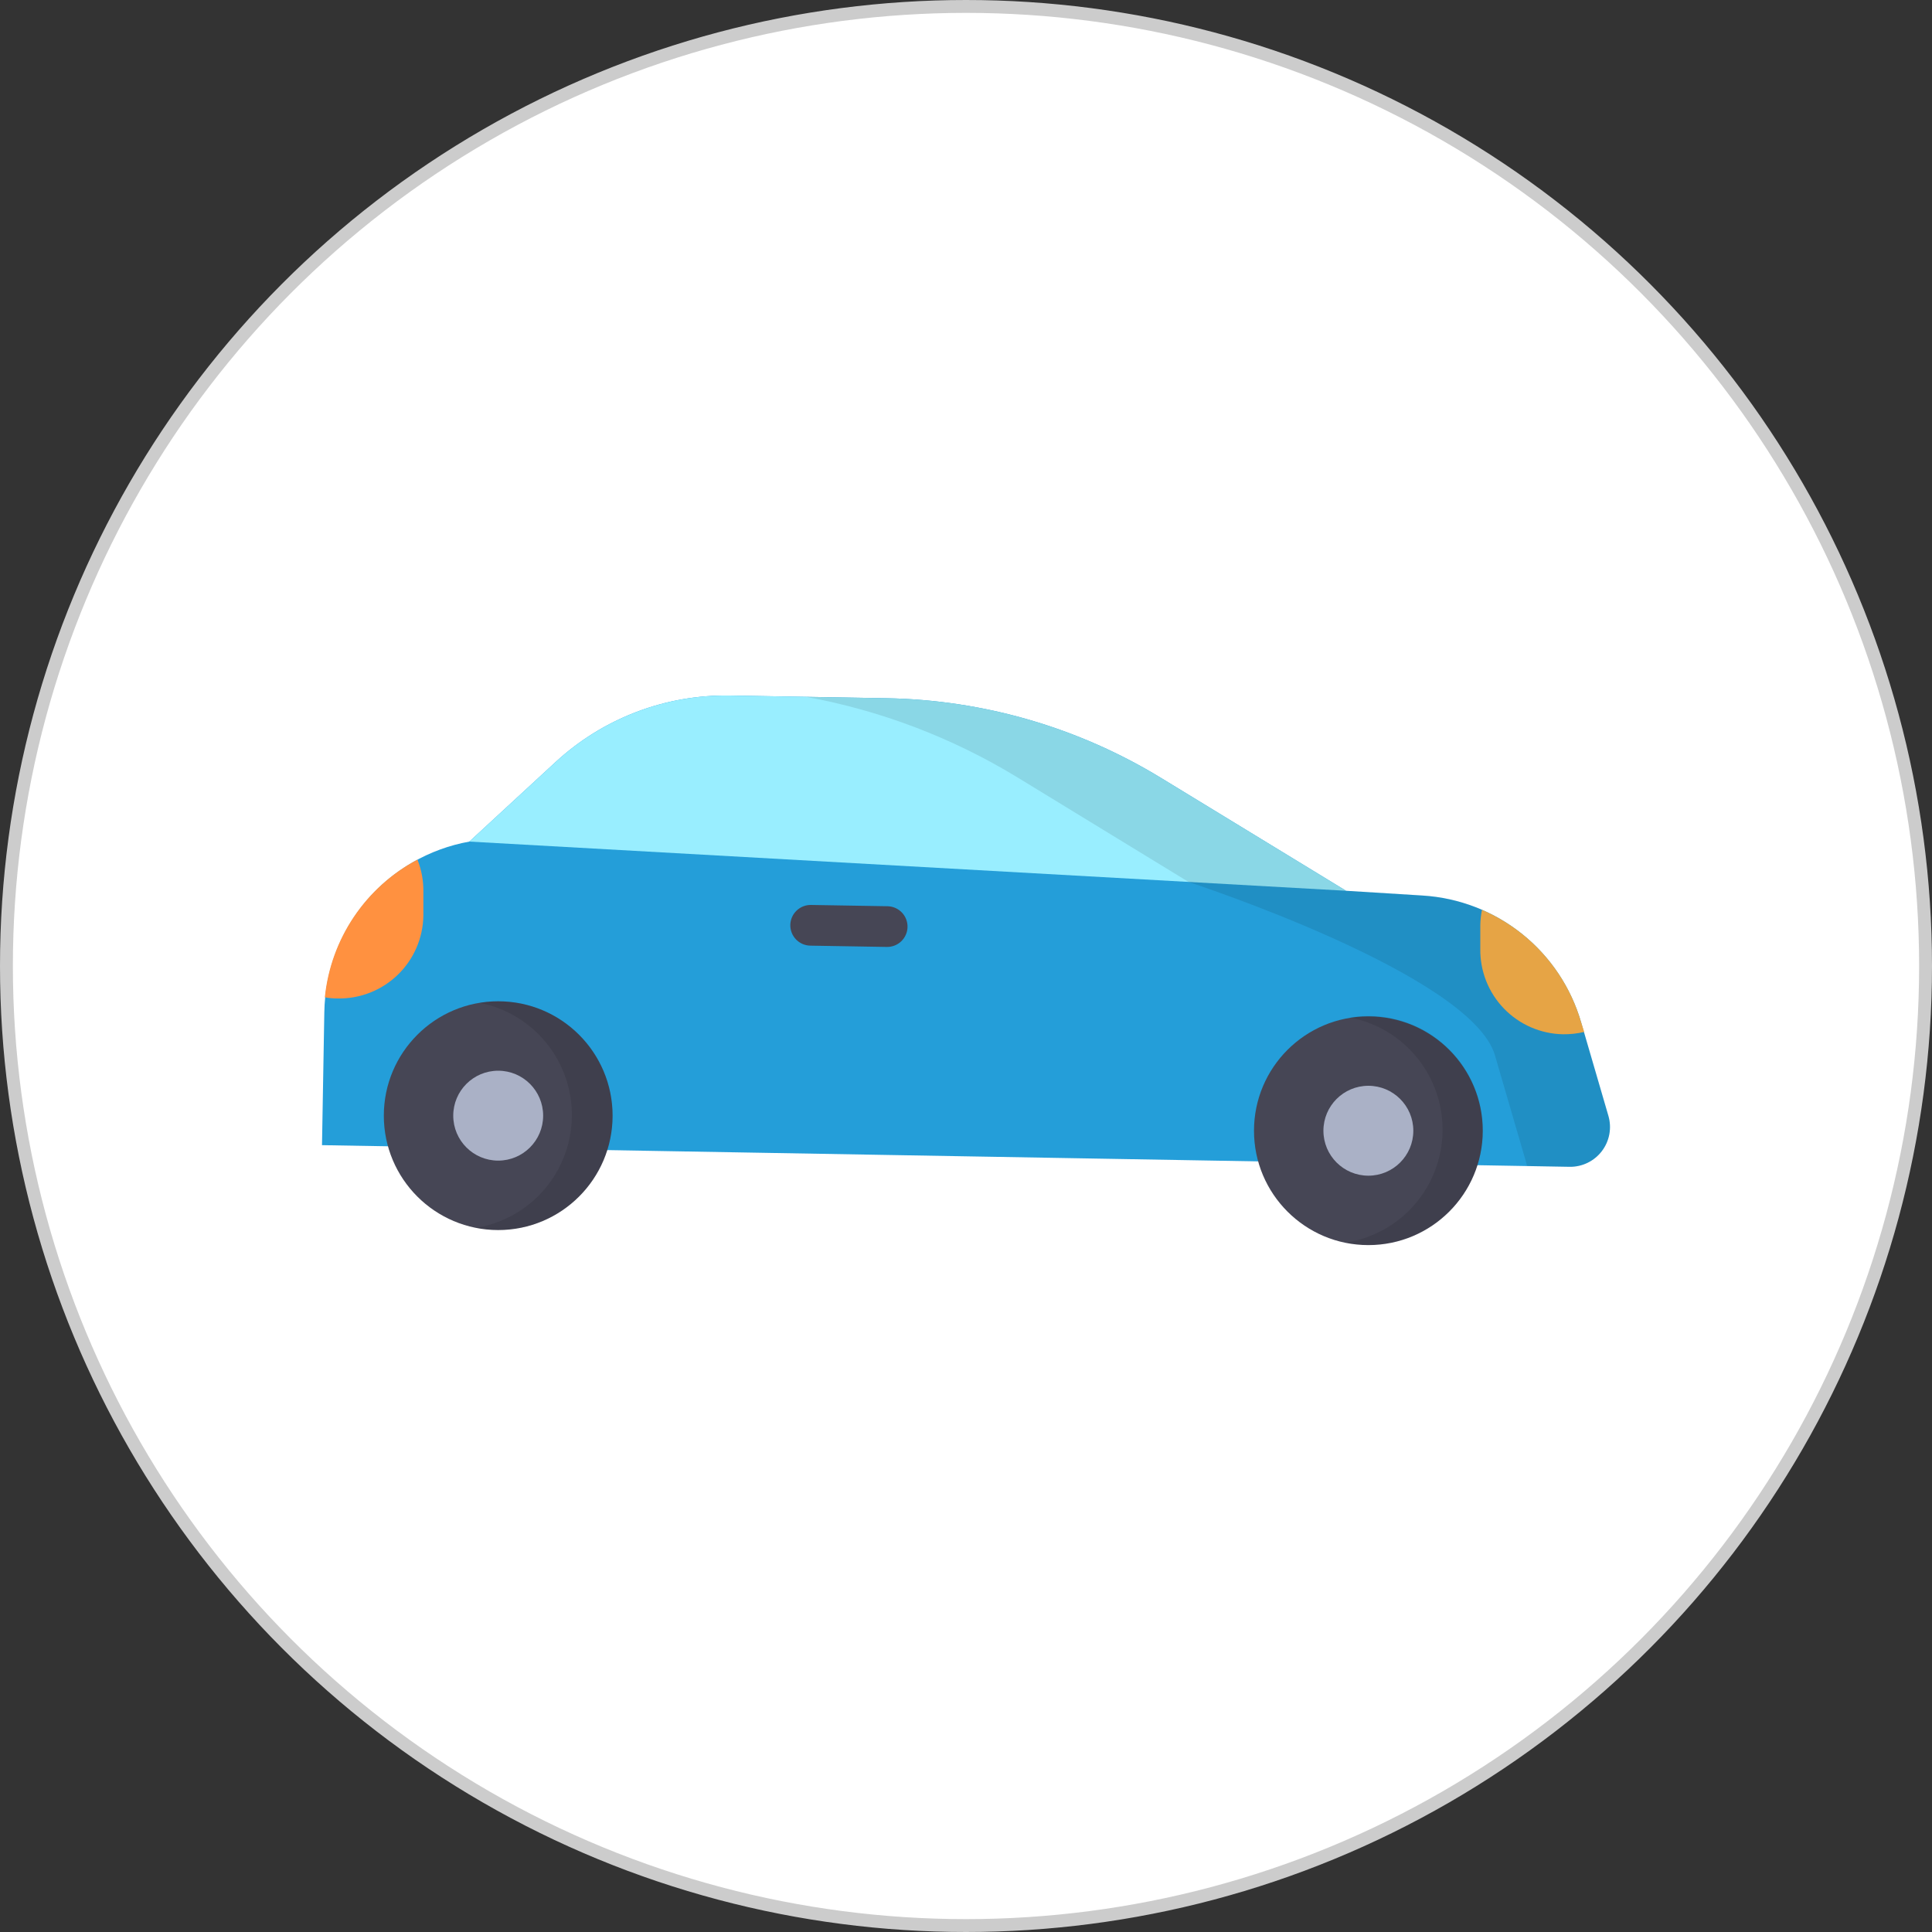 <svg width="150" height="150" viewBox="0 0 150 150" fill="none" xmlns="http://www.w3.org/2000/svg">
<rect x="0" y="0" width="150" height="150" fill="#333333" stroke="none"/>
<circle cx="75" cy="75" r="74.5" fill="white" stroke="#CCCCCC"/>
<g clip-path="url(#clip0)">
<path d="M36.44 65.34L43.15 59.15C46.829 55.762 51.669 53.919 56.67 54L68.84 54.21C76.359 54.343 83.708 56.476 90.13 60.39L104.51 69.16L110.46 69.53C113.275 69.705 115.967 70.745 118.169 72.508C120.371 74.271 121.974 76.671 122.76 79.38L124.88 86.65C125.012 87.112 125.035 87.599 124.946 88.072C124.857 88.544 124.659 88.99 124.367 89.372C124.076 89.755 123.7 90.064 123.268 90.275C122.836 90.487 122.361 90.595 121.88 90.59L25 88.91L25.18 78.59C25.233 75.42 26.385 72.366 28.438 69.95C30.492 67.534 33.319 65.904 36.44 65.34Z" fill="#249ED9"/>
<path d="M43.15 59.15C46.829 55.762 51.669 53.919 56.67 54L68.84 54.21C76.359 54.343 83.708 56.476 90.13 60.39L104.51 69.16L36.44 65.34L43.15 59.15Z" fill="#99EEFF"/>
<path d="M62.91 73.42L68.85 73.52C69.269 73.528 69.674 73.369 69.976 73.079C70.278 72.788 70.452 72.389 70.46 71.97C70.468 71.551 70.309 71.146 70.018 70.844C69.727 70.542 69.329 70.368 68.91 70.36L62.97 70.26C62.551 70.252 62.146 70.411 61.844 70.702C61.542 70.992 61.368 71.391 61.36 71.81C61.352 72.229 61.511 72.634 61.801 72.936C62.092 73.238 62.491 73.412 62.91 73.42Z" fill="#464655"/>
<path d="M106.24 96.67C101.335 96.67 97.36 92.694 97.36 87.79C97.36 82.886 101.335 78.91 106.24 78.91C111.144 78.91 115.12 82.886 115.12 87.79C115.12 92.694 111.144 96.67 106.24 96.67Z" fill="#464655"/>
<path opacity="0.1" d="M112 87.89C112.044 85.798 111.347 83.757 110.031 82.13C108.715 80.503 106.865 79.394 104.81 79C105.335 78.91 105.867 78.87 106.4 78.88C108.755 78.921 110.997 79.896 112.633 81.591C114.27 83.285 115.166 85.56 115.125 87.915C115.084 90.27 114.109 92.513 112.414 94.149C110.72 95.785 108.445 96.681 106.09 96.64C105.559 96.63 105.03 96.573 104.51 96.47C106.567 96.147 108.444 95.11 109.814 93.541C111.183 91.972 111.957 89.972 112 87.89Z" fill="black"/>
<path d="M38.68 95.5C33.775 95.5 29.8 91.524 29.8 86.62C29.8 81.716 33.775 77.74 38.68 77.74C43.584 77.74 47.56 81.716 47.56 86.62C47.56 91.524 43.584 95.5 38.68 95.5Z" fill="#464655"/>
<path opacity="0.1" d="M44.4 86.72C44.435 84.639 43.738 82.613 42.431 80.993C41.124 79.374 39.291 78.265 37.25 77.86C37.775 77.77 38.307 77.73 38.84 77.74C41.195 77.781 43.437 78.756 45.073 80.451C46.709 82.145 47.606 84.42 47.565 86.775C47.523 89.13 46.548 91.373 44.854 93.009C43.16 94.645 40.885 95.541 38.53 95.5C37.999 95.49 37.47 95.433 36.95 95.33C39.004 94.997 40.876 93.952 42.238 92.378C43.6 90.804 44.365 88.801 44.4 86.72Z" fill="black"/>
<path d="M106.24 91.28C104.313 91.28 102.75 89.718 102.75 87.79C102.75 85.863 104.313 84.3 106.24 84.3C108.167 84.3 109.73 85.863 109.73 87.79C109.73 89.718 108.167 91.28 106.24 91.28Z" fill="#AAB1C6"/>
<path d="M38.68 90.11C36.752 90.11 35.19 88.547 35.19 86.62C35.19 84.692 36.752 83.13 38.68 83.13C40.607 83.13 42.17 84.692 42.17 86.62C42.17 88.547 40.607 90.11 38.68 90.11Z" fill="#AAB1C6"/>
<path d="M32.41 66.74C32.732 67.551 32.888 68.418 32.87 69.29V71.1C32.855 71.958 32.672 72.806 32.33 73.593C31.988 74.38 31.494 75.093 30.876 75.689C30.258 76.285 29.529 76.754 28.73 77.068C27.931 77.382 27.078 77.536 26.22 77.52C25.884 77.522 25.549 77.491 25.22 77.43C25.446 75.194 26.221 73.049 27.475 71.184C28.729 69.319 30.424 67.793 32.41 66.74Z" fill="#FF9140"/>
<path d="M122.76 79.38L123 80.12C122.459 80.246 121.905 80.307 121.35 80.3C119.617 80.269 117.968 79.55 116.764 78.303C115.56 77.057 114.901 75.383 114.93 73.65V71.83C114.938 71.43 114.981 71.032 115.06 70.64C116.909 71.438 118.559 72.636 119.89 74.147C121.221 75.658 122.201 77.445 122.76 79.38Z" fill="#FFB64D"/>
<path opacity="0.1" d="M118.48 90.21L116.07 81.94C114.24 75.63 92.29 68.48 92.29 68.48L79 60.36C73.954 57.283 68.384 55.161 62.57 54.1L68.84 54.21C76.359 54.343 83.708 56.476 90.13 60.39L104.51 69.16L110.46 69.53C113.275 69.705 115.967 70.745 118.169 72.508C120.371 74.271 121.974 76.671 122.76 79.38L124.88 86.65C125.012 87.112 125.035 87.599 124.946 88.072C124.857 88.544 124.659 88.99 124.367 89.372C124.076 89.755 123.7 90.064 123.268 90.275C122.836 90.487 122.361 90.594 121.88 90.59L118.56 90.53C118.53 90.42 118.51 90.32 118.48 90.21Z" fill="black"/>
</g>
<defs>
<clipPath id="clip0">
<rect width="100.04" height="42.67" transform="matrix(-1 0 0 1 125 54)" fill="white"/>
</clipPath>
</defs>
</svg>
